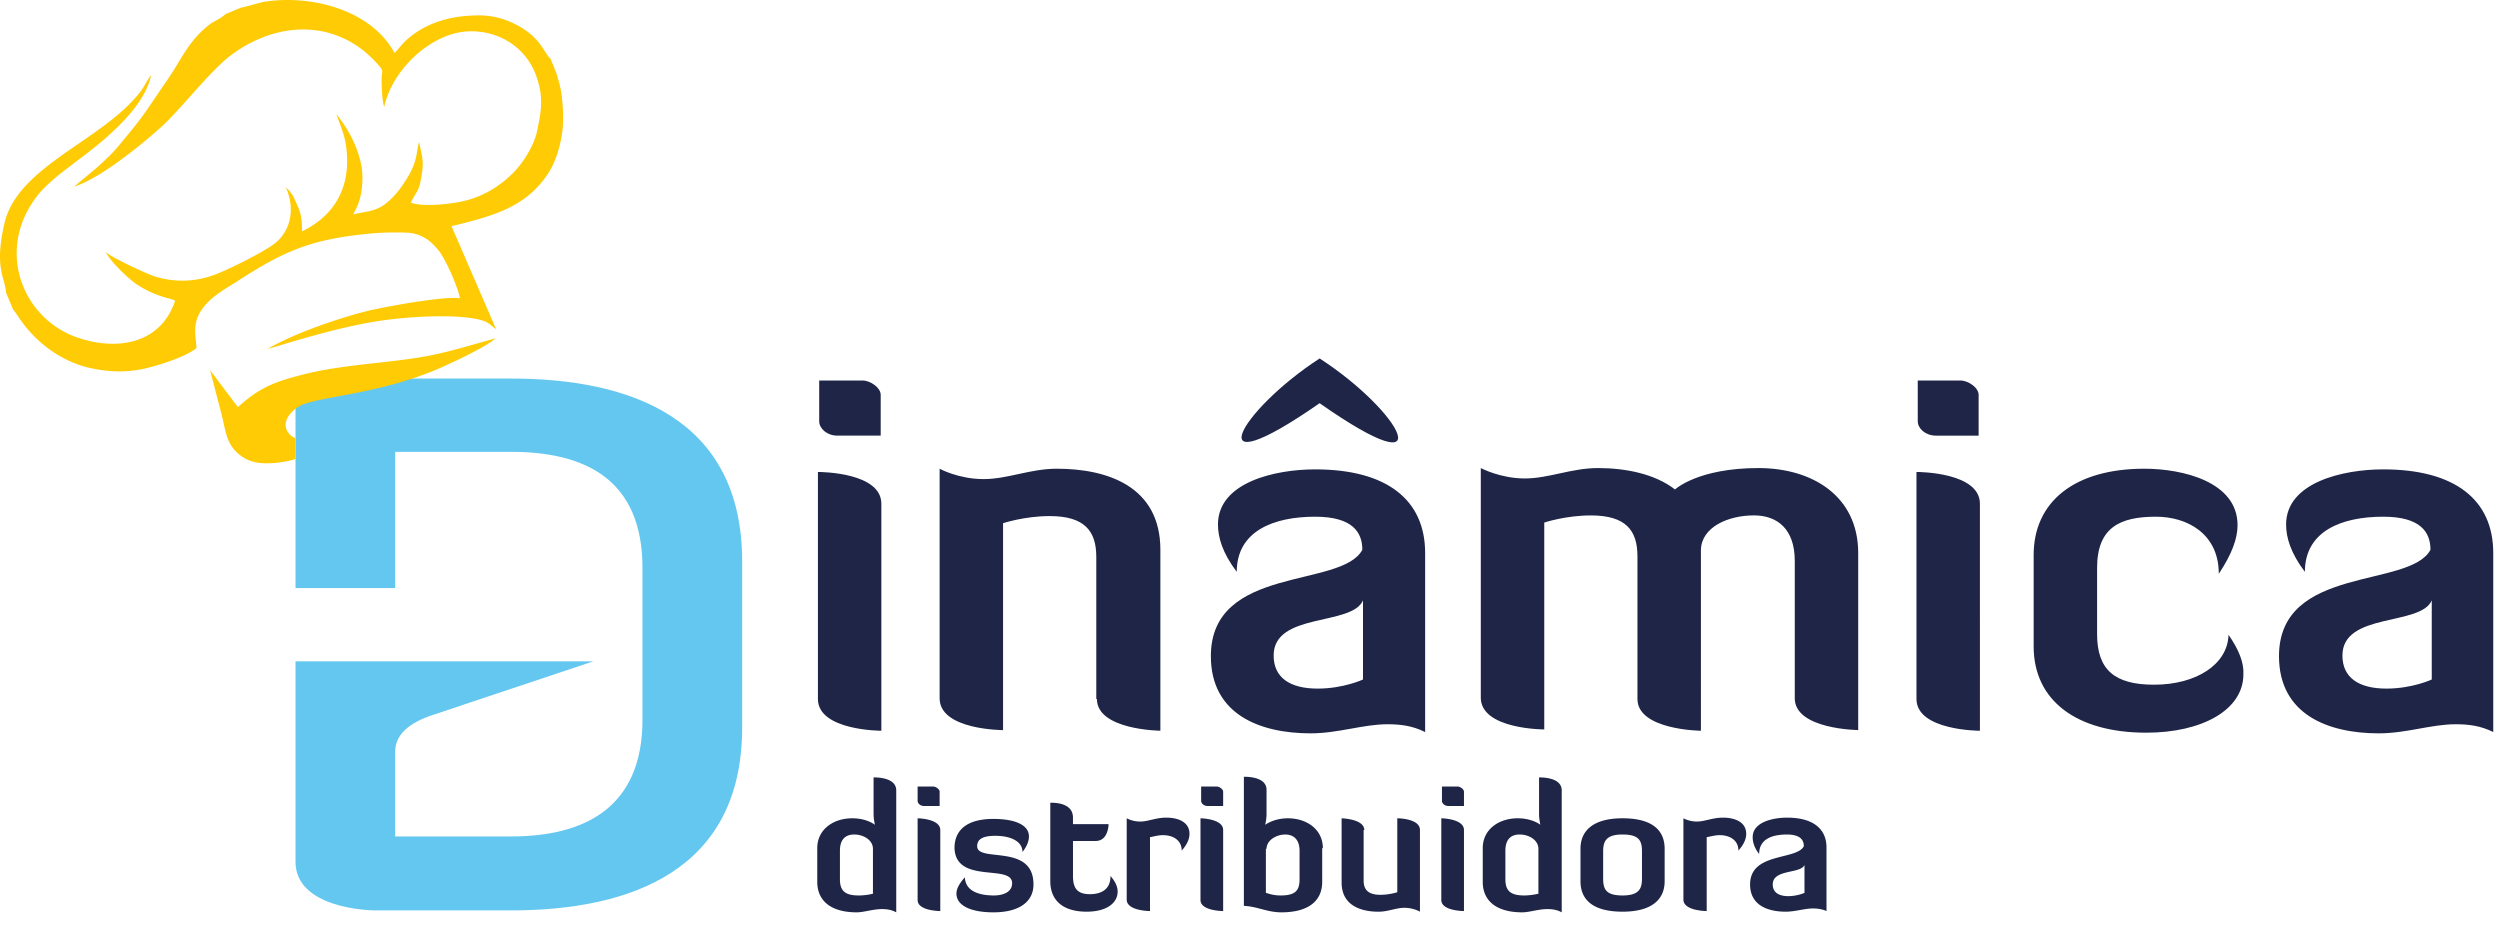 <svg width="107" height="40" fill="none" xmlns="http://www.w3.org/2000/svg"><path fill-rule="evenodd" clip-rule="evenodd" d="M12.648 25.169h4.266v-5.83h4.96c3.158 0 5.624 1.166 5.624 4.97v6.495c0 3.775-2.493 4.996-5.624 4.996h-4.96v-3.58c-.027-.722.527-1.277 1.663-1.638l6.816-2.277H12.648v8.578c0 1.97 3.075 2.082 3.407 2.082h5.819c5.098 0 9.891-1.693 9.891-7.828V24.03c0-6.135-4.793-7.828-9.891-7.828h-9.226v8.966Z" fill="#64C7F0"/><path d="M37.39 34.857c0 .194.055.444.055.444s-.333-.278-.97-.278c-.803 0-1.496.472-1.496 1.277v1.444c0 .832.61 1.304 1.69 1.304.305 0 .693-.139 1.08-.139.195 0 .416.028.61.14v-5.22c0-.582-.914-.555-.97-.555v1.583Zm0 3.386s-.278.083-.638.083c-.61 0-.803-.222-.803-.694v-1.22c0-.5.25-.695.61-.695.415 0 .803.25.803.61v1.916h.028Zm1.884.278c0 .472.97.472.97.472v-3.47c0-.472-.915-.5-.97-.5v3.498Zm0-4.247c0 .11.11.222.277.222h.665v-.611c0-.111-.167-.222-.277-.222h-.665v.61Zm4.045 3.525c0 .416-.444.527-.776.527-.554 0-1.22-.138-1.247-.777-.25.278-.36.5-.36.694 0 .528.637.805 1.58.805 1.135 0 1.717-.472 1.717-1.194 0-1.776-2.41-.916-2.41-1.637 0-.306.249-.444.775-.444.638 0 1.164.222 1.164.694.194-.25.277-.472.277-.667 0-.5-.61-.75-1.524-.75-1.053 0-1.662.417-1.662 1.25.055 1.555 2.466.666 2.466 1.499Zm1.634-.083c0 .832.555 1.304 1.552 1.304.887 0 1.33-.388 1.33-.86 0-.222-.11-.444-.305-.666 0 .61-.443.777-.886.777-.555 0-.72-.278-.72-.777v-1.5h.969c.554 0 .554-.721.554-.721h-1.524v-.278c0-.638-.776-.638-.97-.638v3.359Zm4.267 1.277v-3.165c.083 0 .305-.083.554-.083.444 0 .804.222.804.666.055-.083.332-.36.332-.722 0-.5-.47-.694-.997-.694-.443 0-.776.167-1.108.167a1.26 1.26 0 0 1-.582-.139v3.498c.028.472.997.472.997.472Zm2.161-.472c0 .472.97.472.97.472v-3.47c0-.472-.914-.5-.97-.5v3.498Zm.028-4.247c0 .11.11.222.277.222h.665v-.611c0-.111-.166-.222-.277-.222h-.665v.61Zm5.209 2.026c0-.805-.693-1.277-1.496-1.277-.61 0-.97.278-.97.278s.056-.25.056-.444v-1.055c0-.583-.915-.556-.97-.556v5.525c.582.027.997.277 1.607.277 1.136 0 1.745-.472 1.745-1.305V36.3h.028Zm-2.41.028c0-.361.415-.61.803-.61.36 0 .61.221.61.693v1.221c0 .472-.167.694-.804.694-.333 0-.526-.083-.637-.11v-1.888h.028Zm4.183-.805c0-.472-.97-.5-.97-.5v2.748c0 .972.804 1.25 1.58 1.25.415 0 .748-.167 1.108-.167.388 0 .665.166.665.166v-3.497c0-.5-.97-.5-.97-.5v3.165s-.332.11-.72.11c-.527 0-.72-.221-.72-.61v-2.165h.027Zm3.297 2.998c0 .472.97.472.97.472v-3.47c0-.472-.914-.5-.97-.5v3.498Zm.028-4.247c0 .11.11.222.277.222h.665v-.611c0-.111-.166-.222-.277-.222h-.665v.61Zm4.156.583c0 .194.055.444.055.444s-.332-.278-.97-.278c-.803 0-1.495.472-1.495 1.277v1.444c0 .832.609 1.304 1.69 1.304.304 0 .692-.139 1.08-.139.194 0 .416.028.61.14v-5.22c0-.582-.915-.555-.97-.555v1.583Zm0 3.386s-.305.083-.637.083c-.61 0-.804-.222-.804-.694v-1.22c0-.5.25-.695.61-.695.415 0 .803.25.803.61v1.916h.028Zm5.375-1.915c0-.833-.582-1.305-1.8-1.305-1.22 0-1.802.5-1.802 1.305v1.388c0 .832.582 1.304 1.801 1.304 1.22 0 1.801-.5 1.801-1.304v-1.388Zm-.97 1.277c0 .444-.138.721-.83.721-.694 0-.832-.25-.832-.721v-1.166c0-.444.138-.722.831-.722s.831.25.831.722v1.166Zm2.77 1.388v-3.165c.084 0 .306-.083.555-.083.443 0 .804.222.804.666.055-.083.332-.36.332-.722 0-.5-.471-.694-.997-.694-.444 0-.776.167-1.109.167a1.26 1.26 0 0 1-.582-.139v3.498c.028.472.998.472.998.472Zm4.185-.778s-.305.14-.693.14c-.416 0-.665-.167-.665-.5 0-.667 1.191-.445 1.358-.833v1.193Zm-2.328-.36c0 .888.748 1.165 1.524 1.165.416 0 .804-.138 1.164-.138.194 0 .388.027.582.11v-2.72c0-.805-.582-1.277-1.69-1.277-.61 0-1.469.195-1.469.833 0 .194.055.444.277.722 0-.639.554-.833 1.192-.833.581 0 .72.25.72.5-.305.61-2.3.25-2.3 1.638Z" fill="#1E2547"/><path fill-rule="evenodd" clip-rule="evenodd" d="M12.648 18.756v.889c-.25.083-.554.139-.832.166-.665.056-1.136 0-1.579-.36-.554-.445-.582-1.028-.748-1.694l-.499-1.915 1.192 1.582c.859-.777 1.468-1.055 2.66-1.36 1.745-.472 3.712-.5 5.485-.833.998-.194 1.857-.472 2.882-.75-.277.278-1.524.889-1.967 1.083-2.688 1.305-5.625 1.388-6.4 1.805-.333.194-.555.444-.61.721-.055.333.194.583.416.666ZM.263 12.54l.305.721c.11.111.249.361.36.5.72 1 1.8 1.749 2.964 1.998.665.14 1.33.195 2.106.056.61-.111 1.94-.527 2.41-.916 0-.416-.221-1 .222-1.638.305-.472.887-.833 1.44-1.166 2.079-1.36 3.215-1.832 5.598-2.082a12.36 12.36 0 0 1 1.745-.055c.554.028.998.277 1.413.833.305.444.748 1.443.86 1.97-.777-.083-3.132.361-3.88.528-1.33.333-3.13.944-4.35 1.638.25-.028 3.048-1 5.21-1.25a18.067 18.067 0 0 1 2.41-.138c.47 0 1.302.055 1.69.222.194.083.277.194.47.333l-1.911-4.414c1.829-.444 3.242-.832 4.184-2.331.304-.5.526-1.25.581-1.944.028-.5 0-1.138-.11-1.665-.028-.167-.139-.5-.167-.61l-.249-.611c-.332-.334-.388-.833-1.33-1.388-.499-.278-1.053-.472-1.718-.472-1.053 0-2.105.222-2.992.943-.305.25-.416.445-.637.667C15.862.38 13.257-.231 11.317.075c-.276.055-.803.222-.997.25l-.665.277c-.138.139-.415.278-.61.389C8.077 1.713 7.8 2.49 7.19 3.378c-.997 1.444-.942 1.471-2.133 2.887-.25.305-.582.61-.887.888l-.997.833c1.108-.333 3.02-1.888 3.879-2.693.886-.86 2.078-2.415 2.964-3.025 2.05-1.444 4.433-1.333 6.013.333.498.527.277.333.305.916 0 .25.027.833.11 1.055.305-1.388 1.58-2.748 2.993-3.137 1.385-.36 3.075.305 3.574 1.999.277.888.11 1.499-.028 2.193-.11.527-.526 1.276-1.025 1.776-.582.583-1.302 1.027-2.189 1.221-.554.112-1.524.223-2.078.084l-.083-.028h-.028c.25-.527.36-.444.471-1.221.111-.639-.027-.86-.11-1.388-.167.527 0 .86-.776 1.943-.194.277-.499.61-.804.805-.415.25-.83.25-1.246.36.083-.166.166-.305.221-.471.166-.444.222-1.055.139-1.582-.167-.861-.555-1.583-1.08-2.249.22.639.387.944.442 1.61.139 1.416-.415 2.693-1.911 3.414 0-.333 0-.583-.139-.971a10.848 10.848 0 0 0-.25-.555c-.055-.084-.11-.14-.138-.195l-.166-.166c.416.944.194 1.832-.416 2.36-.415.36-2.133 1.22-2.715 1.415a3.917 3.917 0 0 1-2.521.028c-.388-.139-1.829-.805-2.05-1.027.194.416.997 1.166 1.33 1.388.858.555 1.468.582 1.634.694-.61 1.832-2.438 2.137-4.073 1.61-2.41-.75-3.63-3.692-1.884-6.024.444-.61 1.192-1.138 1.884-1.666C4.834 5.738 6.22 4.461 6.47 3.212c-.305.388-.222.5-.831 1.138C3.975 6.126.789 7.237.208 9.485c-.472 1.97 0 2.36.055 3.054Z" fill="#FECB05"/><path d="M35.007 29.916c0 1.36 2.715 1.36 2.715 1.36V21.56c0-1.332-2.549-1.36-2.715-1.36v9.716Zm.055-11.881c0 .305.333.61.776.61h1.856v-1.748c0-.306-.443-.611-.775-.611h-1.857v1.749Zm11.886 11.88c0 1.333 2.716 1.36 2.716 1.36v-7.744c0-2.72-2.272-3.47-4.434-3.47-1.135 0-2.105.444-3.13.444-1.08 0-1.884-.444-1.884-.444v9.827c0 1.36 2.715 1.36 2.715 1.36v-8.855s.914-.305 1.995-.305c1.496 0 1.995.638 1.995 1.748v6.08h.027Zm11.388-.832s-.831.389-1.94.389c-1.191 0-1.884-.473-1.884-1.416 0-1.86 3.353-1.25 3.824-2.36v3.387Zm-6.511-1c0 2.499 2.105 3.304 4.267 3.304 1.19 0 2.244-.389 3.297-.389.526 0 1.052.056 1.607.333V23.67c0-2.276-1.635-3.581-4.71-3.581-1.718 0-4.157.555-4.157 2.36 0 .555.194 1.22.804 2.026 0-1.749 1.58-2.36 3.352-2.36 1.607 0 2.023.667 2.023 1.416-.887 1.666-6.483.639-6.483 4.553Zm18.258 1.833c0 1.332 2.716 1.36 2.716 1.36V23.53c.027-.971 1.163-1.471 2.271-1.471.998 0 1.746.583 1.746 1.943v5.885c0 1.332 2.715 1.36 2.715 1.36V23.67c0-2.443-1.967-3.637-4.267-3.637-2.604 0-3.574.916-3.574.916-.859-.666-2.105-.916-3.297-.916-1.136 0-2.106.445-3.13.445-1.053 0-1.885-.445-1.885-.445v9.827c0 1.36 2.716 1.36 2.716 1.36v-8.855s.914-.305 1.995-.305c1.496 0 1.994.638 1.994 1.749v6.107Zm11.942 0c0 1.36 2.715 1.36 2.715 1.36V21.56c0-1.332-2.549-1.36-2.715-1.36v9.716Zm.055-11.881c0 .305.333.61.776.61h1.829v-1.748c0-.306-.444-.611-.776-.611H82.08v1.749Zm13.3 9.133c-.028 1.249-1.358 2.137-3.187 2.137-1.69 0-2.438-.639-2.438-2.165v-2.832c0-1.748.997-2.193 2.521-2.193 1.33 0 2.688.722 2.688 2.443.554-.833.803-1.499.803-2.082 0-1.86-2.355-2.415-3.99-2.415-2.992 0-4.737 1.416-4.737 3.692v3.914c0 2.332 1.856 3.692 4.82 3.692 2.383 0 4.157-.972 4.157-2.498.027-.5-.194-1.055-.638-1.694Zm8.699 1.915s-.831.389-1.939.389c-1.192 0-1.884-.473-1.884-1.416 0-1.86 3.352-1.25 3.823-2.36v3.387Zm-6.538-1c0 2.499 2.105 3.304 4.266 3.304 1.192 0 2.245-.389 3.297-.389.527 0 1.053.056 1.607.333V23.67c0-2.276-1.634-3.581-4.71-3.581-1.717 0-4.156.555-4.156 2.36 0 .555.194 1.22.804 2.026 0-1.749 1.579-2.36 3.352-2.36 1.607 0 2.023.667 2.023 1.416-.887 1.666-6.483.639-6.483 4.553ZM56.48 15.342c-3.464 2.249-5.348 5.635 0 1.915 5.347 3.748 3.518.361 0-1.915Z" fill="#1E2547"/></svg>